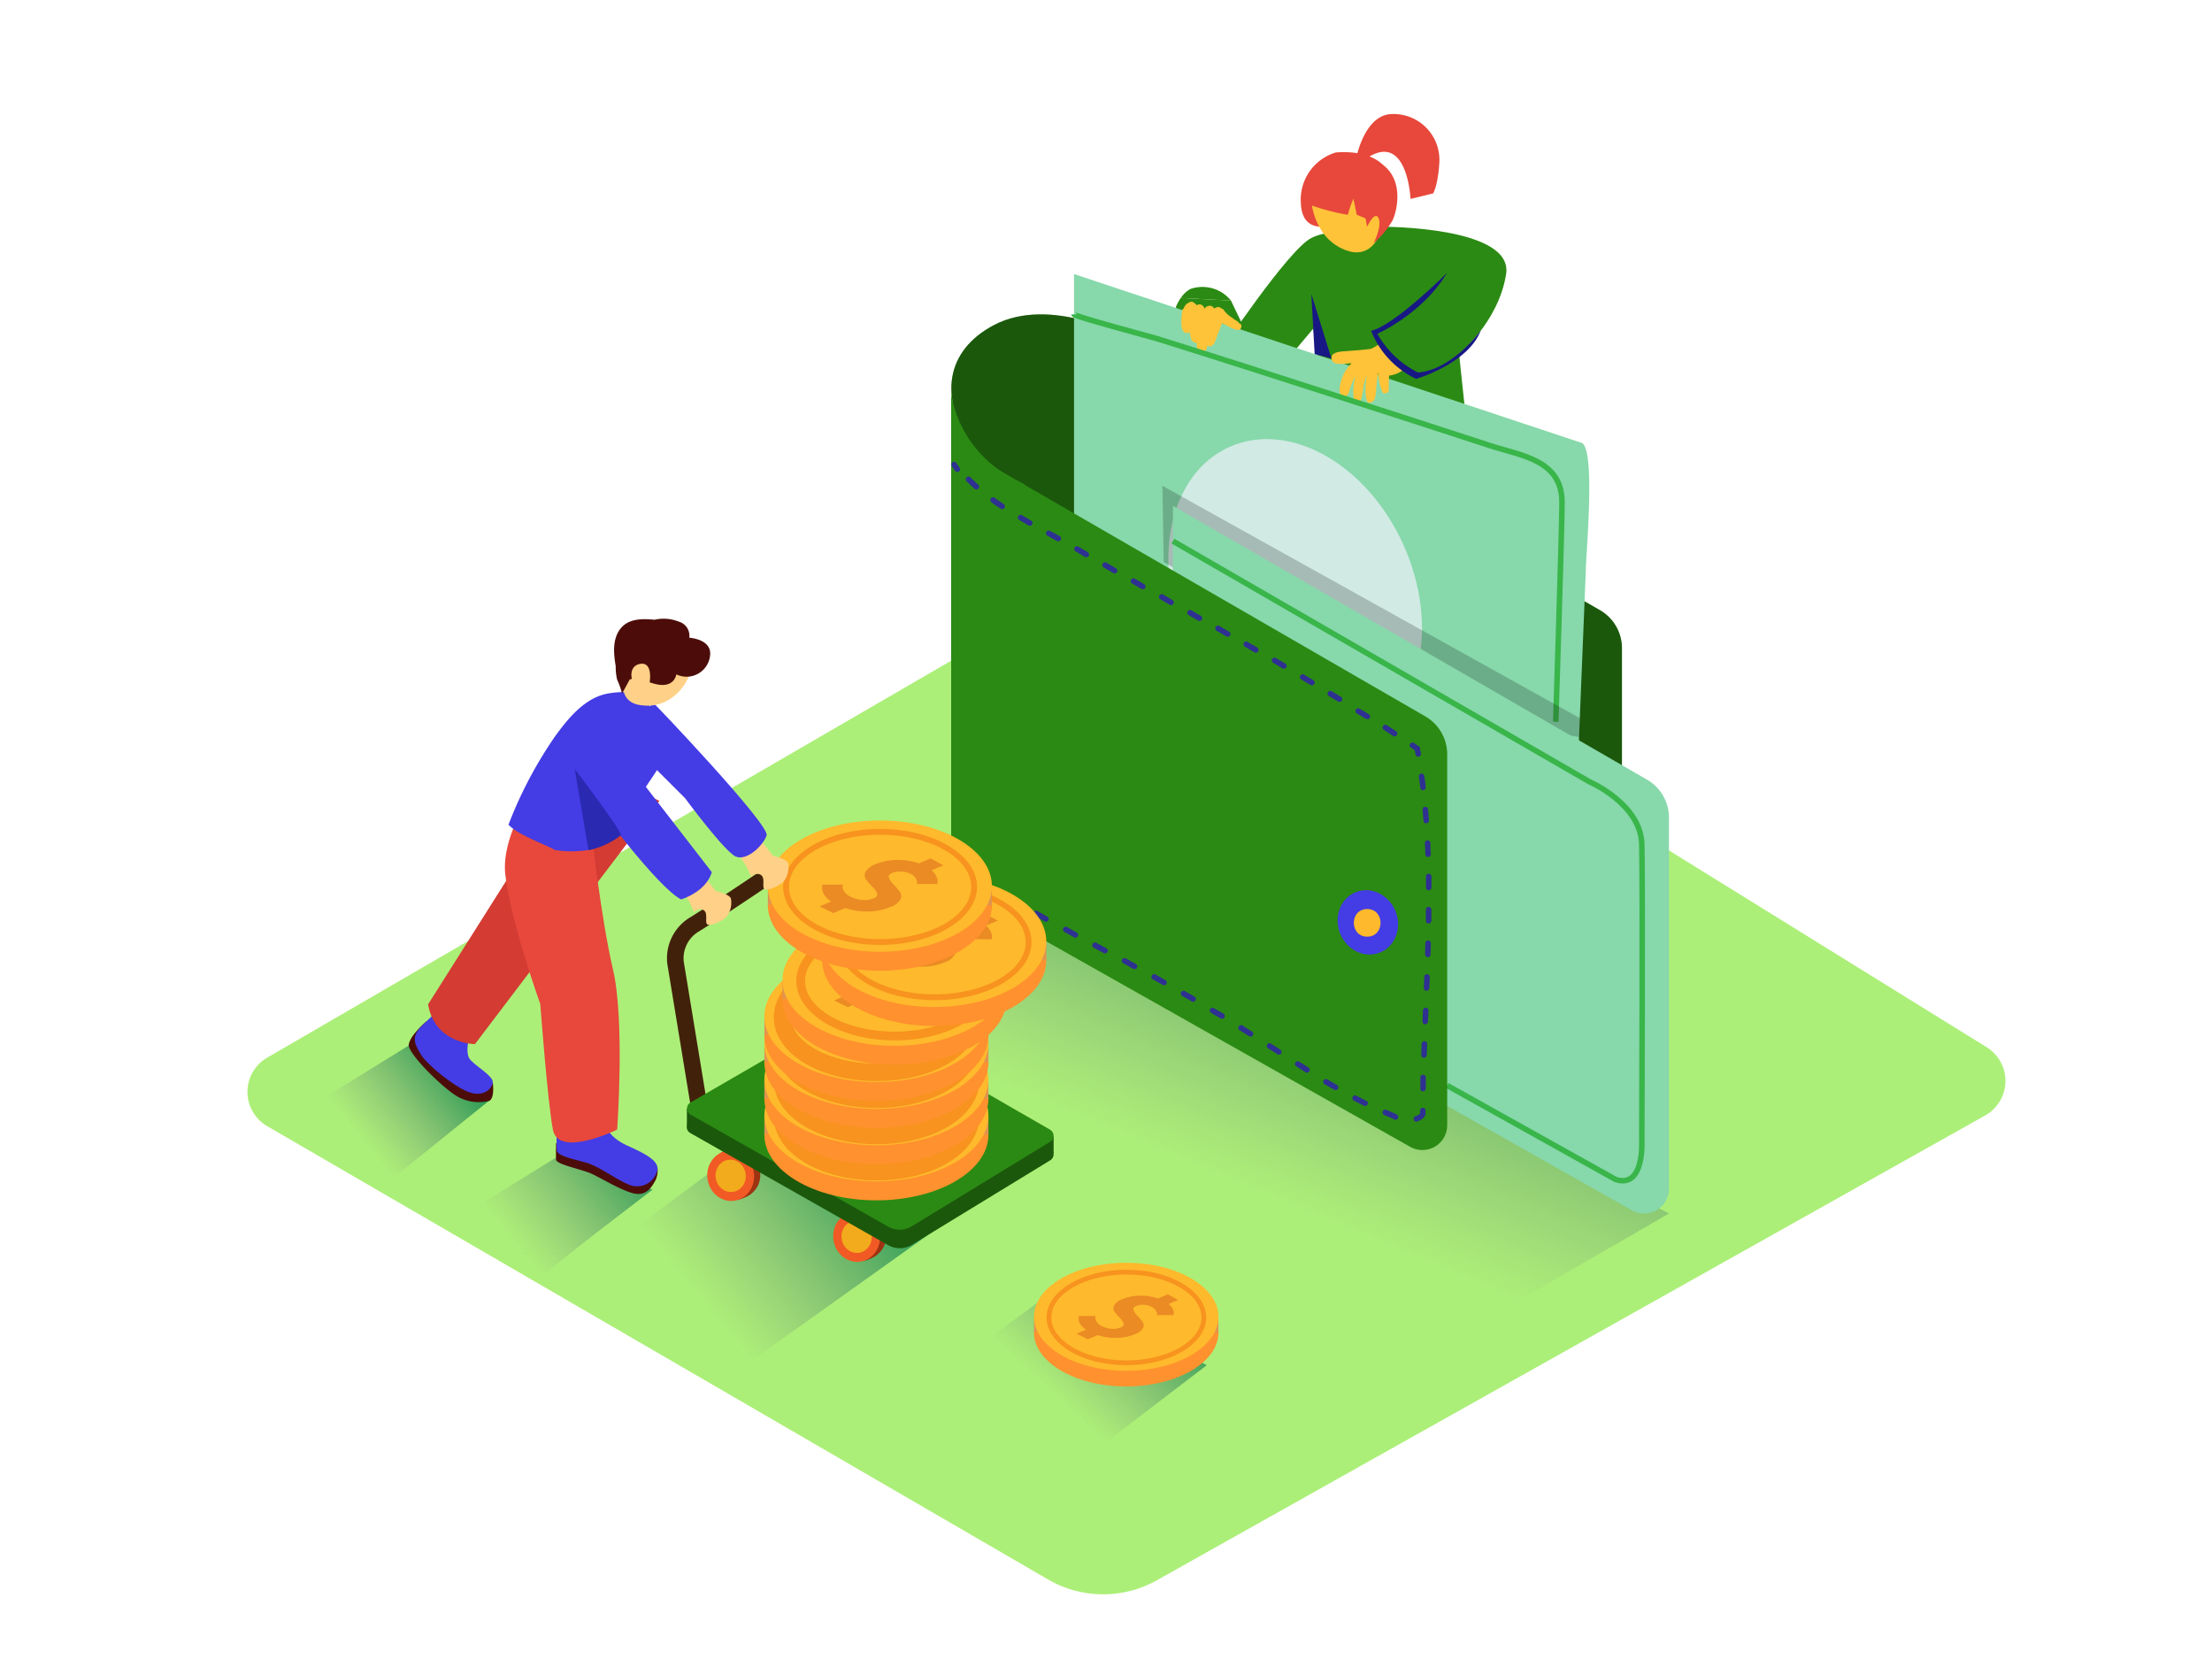 <svg id="Layer_1" data-name="Layer 1" xmlns="http://www.w3.org/2000/svg" xmlns:xlink="http://www.w3.org/1999/xlink" viewBox="0 0 400 300"><defs><linearGradient id="linear-gradient" x1="215.96" y1="211.13" x2="243.51" y2="145.55" gradientUnits="userSpaceOnUse"><stop offset="0" stop-color="gray" stop-opacity="0"/><stop offset="1" stop-color="#009245"/></linearGradient><linearGradient id="linear-gradient-2" x1="126.1" y1="234.55" x2="161.74" y2="205.36" xlink:href="#linear-gradient"/><linearGradient id="linear-gradient-3" x1="92" y1="223.78" x2="117.16" y2="203.18" xlink:href="#linear-gradient"/><linearGradient id="linear-gradient-4" x1="64.56" y1="205.19" x2="84.66" y2="188.72" xlink:href="#linear-gradient"/><linearGradient id="linear-gradient-5" x1="188.74" y1="250.68" x2="210.14" y2="227.8" xlink:href="#linear-gradient"/></defs><title>#31-40</title><path d="M209.22,285.75,359,201.7a7.16,7.16,0,0,0,.27-12.32L214.07,99.44a7.16,7.16,0,0,0-7.36-.11L48.31,191.26a7.16,7.16,0,0,0,0,12.38l141.25,82A19.84,19.84,0,0,0,209.22,285.75Z" fill="#acef78"/><path d="M252.68,247.89l49.14-28.46-123.3-62.79-42.08,31.09C142.77,191.58,246.47,243.88,252.68,247.89Z" fill="url(#linear-gradient)"/><path d="M129.42,250.71l38.48-27.46-26.29-21L99.53,233.37C105.85,237.21,123.21,246.7,129.42,250.71Z" fill="url(#linear-gradient-2)"/><path d="M118,215.13l-16.66-6.3L75,225.1c5.89,3.58,12.17,6.39,18,10C101,228,109.53,221.65,118,215.13Z" fill="url(#linear-gradient-3)"/><path d="M68.65,215,88.37,199.1,75.63,188,49.34,204.24C55.66,208.08,62.44,211,68.65,215Z" fill="url(#linear-gradient-4)"/><path d="M289.36,110.36,203.6,60.85v80.52l83,46.86a4.49,4.49,0,0,0,6.7-3.91V117.24A7.94,7.94,0,0,0,289.36,110.36Z" fill="#2b8a13"/><path d="M222.6,54.36l-9.08-.48a8.71,8.71,0,0,0-.89,1.65l1.13,3.9,12.4,2.37Z" fill="#2b8a13"/><path d="M244.54,43.22c-.62,0-3.21-2.24-7.38-.2s-16.78,21-16.78,21l8.55,5.54,8.55-10.13,2.43,16.26S249,82.64,265,74.9L263.85,64s7.11-5.73,8.5-14.41S249.94,41,249.94,41" fill="#2b8a13"/><path d="M265,74.9a63.74,63.74,0,0,1,3.26,18L241.61,80.45l-1.71-4.72" fill="#ffc339"/><path d="M289.36,110.36,203.6,60.85v80.52l83,46.86a4.49,4.49,0,0,0,6.7-3.91V117.24A7.94,7.94,0,0,0,289.36,110.36Z" opacity="0.36"/><path d="M203.6,60.85s-13.74-7.41-23.88-2.06c-8.56,4.52-10.28,13-3.6,22.49s33.3,23.37,33.3,23.37" fill="#2b8a13"/><path d="M203.6,60.85s-13.74-7.41-23.88-2.06c-8.56,4.52-10.28,13-3.6,22.49s33.3,23.37,33.3,23.37" opacity="0.36"/><path d="M286.08,80.11,194.22,49.56v80.52l83,46.86a4.49,4.49,0,0,0,6.7-3.91l2.86-70.18C286.8,100,288.53,81.53,286.08,80.11Z" fill="#87d8ab"/><path d="M241.56,27.57a8.9,8.9,0,0,0-6.32,9.2c.3,6.87,7.47,3.3,7.47,3.3l7.24.93s1.31-.27,1.79-6S247.35,27.12,241.56,27.57Z" fill="#e7483b"/><path d="M237.3,34.39c-.56,2.34.42,5.29,1.56,7.12a8.79,8.79,0,0,0,5.39,4c2.4.55,4.23-.78,5.16-2.95a10.16,10.16,0,0,0,.43-7.32,7.53,7.53,0,0,0-4.5-4.39,7.37,7.37,0,0,0-6.6,1.18A4.18,4.18,0,0,0,237.3,34.39Z" fill="#ffc339"/><path d="M236.38,36.84a36.53,36.53,0,0,0,7.36,2,18.86,18.86,0,0,1,1-2.91c.07.31.6,2.91.6,2.91l1.59.64.28,1.53s1.44-3.07,2.08-1.53-.91,4.49-.91,4.49a15.43,15.43,0,0,0,3.37-4c1.15-2.2,2.93-10.85-6.41-11.79S236.38,36.84,236.38,36.84Z" fill="#e7483b"/><path d="M245.36,28.12s1.47-7,5.92-7.47a8.29,8.29,0,0,1,9,8.69s-.15,3.72-1.11,5.63l-4.1,1s-.53-11.94-7.62-7.55" fill="#e7483b"/><path d="M249.37,62.25a10,10,0,0,1-1.46.83c-1.53.22-3.06.3-4.64.43-.73.06-2.58.11-2.5,1.28s1.53,1,2.24,1c.47,0,.95-.08,1.42-.14a7,7,0,0,0-1.54,2.21c-.36.84-1,2.7-.42,3.57s1.36,0,1.53-.67A11.25,11.25,0,0,1,245.13,68a9.51,9.51,0,0,0-.2,4.78.57.57,0,0,0,1,.13,13.91,13.91,0,0,0,.65-3.14,13.22,13.22,0,0,1,.61-2,13.48,13.48,0,0,0-.2,4.1.56.56,0,0,0,.13.3s0,.07,0,.1a.57.57,0,0,0,.71.54c.83-.22.92-1.22,1-2a32.65,32.65,0,0,1,.4-3.55,8.73,8.73,0,0,0,.75,3.62.49.49,0,0,0,.74.18.53.53,0,0,0,.41-.52c0-.54,0-1.08,0-1.62l.07-1a5.39,5.39,0,0,0,2.9-1.3A16.7,16.7,0,0,1,249.37,62.25Z" fill="#ffc339"/><path d="M215.37,52.22a3.57,3.57,0,0,0-.58.33,5.48,5.48,0,0,0-1.27,1.33l9.08.48A6.62,6.62,0,0,0,215.37,52.22Z" fill="#2b8a13"/><path d="M224.23,58.53l-.21-.11a.47.47,0,0,0-.2-.27l-.81-.52a.42.42,0,0,0-.14-.14A5.14,5.14,0,0,1,221.24,56a.48.48,0,0,0-.42-.22.62.62,0,0,0-.6-.25,1.28,1.28,0,0,0-.66.28,1,1,0,0,0-.53-.48,1.13,1.13,0,0,0-1.24.51,1,1,0,0,0-.47-.69.78.78,0,0,0-.89.06,1.66,1.66,0,0,0-.41-.37l-.07-.07a.72.72,0,0,0-.89-.09,1.71,1.71,0,0,0-1,1.09.51.51,0,0,0-.26.39c-.11.82-.69,4.52,1.09,4a.48.48,0,0,0,.24-.17c0,.13,0,.25.06.38.13.82.27,1.59,1.2,1.64,0,.79.24,1.9.94,1.84a.45.45,0,0,0,.6-.32,2.47,2.47,0,0,0,.42-1.06c.19.21.47.27.88,0a.94.94,0,0,0,.15-.15.51.51,0,0,0,.23-.3,8.61,8.61,0,0,0,.44-1.13l.93-2.43.32.1a15.35,15.35,0,0,0,1.74.9c.47.2,1.24.45,1.41-.27A.51.51,0,0,0,224.23,58.53Z" fill="#ffc339"/><path d="M194.22,56.85c0,.35,14.22,4.14,15.14,4.43,10.77,3.37,21.51,6.82,32.25,10.28q13.89,4.47,27.77,9c5.78,1.88,13.08,2.59,13.08,10.31,0,4.57-1.13,39.64-1.13,39.64" fill="none" stroke="#39b54a" stroke-miterlimit="10"/><ellipse cx="234.2" cy="107.35" rx="21.48" ry="29.07" transform="translate(-23.42 105.39) rotate(-24.19)" fill="#d1eae4"/><ellipse cx="252.68" cy="157.97" rx="20.8" ry="28.15" transform="translate(-35.95 83.83) rotate(-17.61)" fill="#d1eae4"/><polyline points="285.56 133.27 285.7 129.87 210.2 87.85 210.44 101.63 257.7 128.91" opacity="0.2"/><path d="M297.86,141,212.1,91.47V172l83,46.86a4.49,4.49,0,0,0,6.7-3.91V147.85A7.94,7.94,0,0,0,297.86,141Z" fill="#87d8ab"/><path d="M212.1,97.85l75.29,43.5s9.32,4,9.5,11.33,0,53.51,0,53.51.55,8.85-4.75,7.09l-30.47-17" fill="none" stroke="#39b54a" stroke-miterlimit="10"/><path d="M257.7,129.52,172,80v80.52l83,46.86a4.49,4.49,0,0,0,6.7-3.91V136.39A7.94,7.94,0,0,0,257.7,129.52Z" fill="#2b8a13"/><path d="M172,86.88V71s.93,11.35,13.38,16.6" fill="#2b8a13"/><path d="M173.12,85.34a.5.5,0,0,1-.4-.2q-.3-.41-.59-.83a.5.5,0,1,1,.82-.57q.28.41.57.8a.5.5,0,0,1-.4.8Z" fill="#2e3192"/><path d="M252.18,133.16a.5.5,0,0,1-.27-.08L250.27,132a.5.5,0,1,1,.54-.84l1.65,1.06a.5.5,0,0,1-.27.92ZM247.23,130A.5.5,0,0,1,247,130l-1.66-1a.5.5,0,1,1,.53-.85l1.66,1a.5.5,0,0,1-.26.92Zm-5-3.07a.5.5,0,0,1-.26-.07l-1.67-1a.5.5,0,0,1,.51-.86l1.67,1a.5.5,0,0,1-.26.93Zm-5-3a.5.5,0,0,1-.25-.07l-1.68-1a.5.5,0,0,1,.51-.86l1.68,1a.5.5,0,0,1-.25.93Zm-5.06-3a.5.5,0,0,1-.25-.07l-1.69-1a.5.5,0,1,1,.5-.87l1.69,1a.5.5,0,0,1-.25.93Zm-5.08-2.91a.5.5,0,0,1-.25-.06l-1.7-1a.5.5,0,1,1,.49-.87l1.7,1a.5.5,0,0,1-.25.94Zm-5.1-2.88a.5.5,0,0,1-.25-.06l-1.7-1a.5.5,0,1,1,.49-.87l1.71,1a.5.5,0,0,1-.25.94Zm-5.11-2.86a.5.5,0,0,1-.24-.06l-1.71-1a.5.5,0,0,1,.49-.87l1.71,1a.5.5,0,0,1-.24.94Zm-5.12-2.86a.5.5,0,0,1-.24-.06l-1.71-1a.5.5,0,0,1,.49-.87l1.7,1a.5.5,0,0,1-.24.94Zm-5.11-2.86a.5.5,0,0,1-.25-.06l-1.7-1a.5.5,0,0,1,.49-.87l1.7,1a.5.5,0,0,1-.25.94Zm-5.11-2.88a.5.5,0,0,1-.25-.06l-1.7-1a.5.5,0,0,1,.5-.87l1.7,1a.5.5,0,0,1-.25.94Zm-5.09-2.9a.5.5,0,0,1-.25-.07l-1.69-1a.5.5,0,0,1,.5-.87l1.69,1a.5.5,0,0,1-.25.93Zm-5.09-2.9a.5.5,0,0,1-.24-.06l-1.71-.94a.5.5,0,1,1,.48-.88l1.72.94a.5.5,0,0,1-.24.94Zm-5.14-2.82a.5.5,0,0,1-.25-.06l-1.7-1a.5.5,0,0,1,.5-.86l1.69,1a.5.5,0,0,1-.25.94Zm-5-3a.5.5,0,0,1-.28-.08q-.83-.54-1.62-1.12a.5.5,0,1,1,.58-.81q.78.56,1.59,1.1a.5.5,0,0,1-.28.92Zm-4.66-3.54a.5.5,0,0,1-.33-.13q-.74-.66-1.44-1.36a.5.5,0,1,1,.71-.71q.68.68,1.4,1.32a.5.5,0,0,1-.33.87Z" fill="#2e3192"/><path d="M256.46,136.84a.5.5,0,0,1-.49-.42l-.14-.77-.65-.43a.5.5,0,1,1,.55-.83l1,.67.21,1.2a.5.5,0,0,1-.41.58Z" fill="#2e3192"/><path d="M256.22,202.82a.5.5,0,0,1-.18-1c.52-.2.74-.43.75-.51v-.49a.5.5,0,0,1,1,0v.5c0,.57-.51,1.09-1.39,1.43A.5.5,0,0,1,256.22,202.82Zm-3.88-.32a.5.5,0,0,1-.3-.1l-.1-.08-1.63-.7a.5.5,0,1,1,.4-.92l1.68.72.25.17a.5.5,0,0,1-.3.9ZM246.85,200a.5.5,0,0,1-.22-.05l-1.81-.92a.5.5,0,1,1,.46-.89l1.79.91a.5.5,0,0,1-.22.95Zm10.48-2.65h0a.5.5,0,0,1-.49-.51q0-1,0-2a.5.5,0,1,1,1,0q0,1,0,2A.5.5,0,0,1,257.33,197.32Zm-15.81-.22a.49.49,0,0,1-.25-.07l-1.75-1a.5.5,0,0,1,.52-.86l1.73,1a.5.5,0,0,1-.25.93Zm-5.17-3.15a.5.5,0,0,1-.27-.08l-1.7-1.09a.5.5,0,0,1,.54-.84l1.7,1.08a.5.5,0,0,1-.27.92Zm21.14-2.69h0a.5.5,0,0,1-.48-.52l.07-2a.52.52,0,0,1,.52-.48.5.5,0,0,1,.48.52l-.07,2A.5.5,0,0,1,257.48,191.26Zm-26.24-.58a.49.49,0,0,1-.27-.08l-1.7-1.08a.5.5,0,0,1,.54-.84l1.7,1.09a.5.5,0,0,1-.27.92Zm-5.11-3.26a.5.5,0,0,1-.27-.08l-1.71-1.07a.5.5,0,1,1,.53-.85l1.71,1.08a.5.5,0,0,1-.27.92Zm31.57-2.22h0a.5.5,0,0,1-.48-.52l.08-2a.51.51,0,0,1,.52-.48.5.5,0,0,1,.48.52l-.08,2A.5.5,0,0,1,257.7,185.2Zm-36.72-1a.49.49,0,0,1-.26-.07l-1.73-1a.5.5,0,0,1,.51-.86l1.73,1a.5.5,0,0,1-.26.93Zm-5.22-3.07a.5.5,0,0,1-.25-.07l-1.75-1a.5.5,0,0,1,.49-.87l1.75,1a.5.5,0,0,1-.25.93Zm42.18-2h0a.5.5,0,0,1-.48-.52l.08-2a.49.49,0,0,1,.52-.48.5.5,0,0,1,.48.52l-.08,2A.5.5,0,0,1,257.95,179.15Zm-47.46-1a.5.5,0,0,1-.24-.06l-1.77-1a.5.5,0,1,1,.48-.88l1.77,1a.5.5,0,0,1-.24.94Zm-5.32-2.9a.5.5,0,0,1-.24-.06l-1.78-1a.5.5,0,1,1,.47-.88l1.78,1a.5.5,0,0,1-.24.94Zm53-2.19h0a.5.5,0,0,1-.48-.52l.06-2a.51.51,0,0,1,.51-.49.5.5,0,0,1,.49.51l-.06,2A.5.5,0,0,1,258.17,173.1Zm-58.35-.67a.49.49,0,0,1-.23-.06l-1.78-.95a.5.5,0,1,1,.47-.88l1.78.95a.5.5,0,0,1-.23.94Zm-5.35-2.84a.5.5,0,0,1-.24-.06l-1.78-1a.5.5,0,0,1,.47-.88l1.78,1a.5.5,0,0,1-.24.94ZM258.33,167h0a.5.5,0,0,1-.49-.51q0-1,0-2a.49.49,0,0,1,.5-.5.5.5,0,0,1,.5.5q0,1,0,2A.5.5,0,0,1,258.33,167Zm-69.19-.32a.5.5,0,0,1-.24-.06l-1.77-1a.5.5,0,1,1,.48-.88l1.77,1a.5.5,0,0,1-.24.94Zm-5.3-2.92a.5.5,0,0,1-.25-.06l-1.76-1a.5.5,0,1,1,.5-.87l1.75,1a.5.5,0,0,1-.25.94ZM258.36,161a.5.5,0,0,1-.5-.5q0-1,0-2a.5.5,0,0,1,.49-.51.54.54,0,0,1,.51.49q0,1,0,2a.5.5,0,0,1-.5.5Zm-79.78-.2a.49.49,0,0,1-.25-.07l-1.74-1a.5.5,0,0,1,.51-.86l1.73,1a.5.5,0,0,1-.25.93Zm79.66-5.86a.5.5,0,0,1-.5-.48q0-1-.08-2a.5.5,0,1,1,1,0q0,1,.08,2a.5.5,0,0,1-.48.52Zm-.33-6.05a.5.5,0,0,1-.5-.46q-.07-1-.16-2a.5.5,0,0,1,.45-.54.51.51,0,0,1,.54.45q.09,1,.16,2a.5.5,0,0,1-.46.53Zm-.58-6a.5.5,0,0,1-.5-.44q-.12-1-.25-2a.5.5,0,0,1,.43-.56.51.51,0,0,1,.56.43q.14,1,.26,2a.5.5,0,0,1-.44.56Z" fill="#2e3192"/><path d="M173.35,157.62a.5.5,0,0,1-.26-.08l-.85-.53a.5.5,0,1,1,.53-.85l.85.53a.5.5,0,0,1-.26.92Z" fill="#2e3192"/><ellipse cx="247.35" cy="166.81" rx="5.4" ry="5.88" transform="translate(-44.37 104.28) rotate(-21.9)" fill="#443ce5"/><path d="M261.67,49.35s-9.49,9.48-13.73,10.47a16.21,16.21,0,0,0,8.14,8.69s9.39-2.73,11.68-8.73c0,0-5.09,7.07-11.35,7.58a17.47,17.47,0,0,1-7.34-7S257.23,56.76,261.67,49.35Z" fill="#181884"/><polygon points="237.13 53.13 240.76 64.8 237.73 64.03 237.13 53.13" fill="#181884"/><path d="M247.23,164.38c-3.22,0-3.22,5,0,5S250.46,164.38,247.23,164.38Z" fill="#ffb92c"/><path d="M118.88,211.07a4.18,4.18,0,0,1-.35,2.37c-.57,1-1.45,2.75-3.6,2.43s-6.26-2.86-8-3.64-6.31-1.67-6.37-2.5,0-3.05,0-3.05" fill="#4c0d0a"/><path d="M109.79,204s.54,1.75,3.6,3.14,6,2.77,5.44,4.61a3.75,3.75,0,0,1-3.91,2.76c-1.92,0-6.21-3.53-9-4.29s-5.06-1.23-5.21-2.15,0-5.75,0-5.75" fill="#443ce5"/><path d="M89.11,195.76s.42,3-.73,3.34a7.92,7.92,0,0,1-5.13-.54c-2.2-.92-8.69-7.11-9.32-9.36,0,0-.44-1.29,3.13-4.47" fill="#4c0d0a"/><path d="M84.81,187.71s-.63,2.38,0,3.59,4.5,3.22,4.29,4.47-1.82,2.74-4.57,1.62-7.37-5-8.31-6.54-1.78-2.84-.73-4.41,6.57-6.07,6.57-6.07" fill="#443ce5"/><path d="M104.8,138.3l14.44,6.51-33.35,44s-7.25,0-8.48-7.19Z" fill="#d33b33"/><path d="M144.15,158.31a9.63,9.63,0,0,0-5.46-1.81c-.87,0-.87,1.33,0,1.36a8.28,8.28,0,0,1,3.85,1c.74.41,2.72,1.64,2.61,2.68-.13,1.23-2.66-.82-3.19-1.18-1.14-.77-2.26-1.58-3.36-2.41-.7-.52-1.38.65-.68,1.17,1.15.86,8.32,7.07,8.63,2.8C146.66,160.4,145.28,159.14,144.15,158.31Z" fill="#e7483b"/><path d="M107,150.75s1.68,15.3,3.85,24.57.75,28.95.75,28.95-10.64,5.23-11.62,0-2.28-22.71-2.28-22.71-5.5-15.3-6.34-23.56c-.66-6.48,4.44-14,4.44-14" fill="#e7483b"/><path d="M126.63,201.31l-4.47-27.2a7.12,7.12,0,0,1,3.52-7c4.28-2.65,15.6-10.32,15.6-10.32s5.71-1.66,6.63,2.51c.63,2.87,5.22,25.48,5.22,25.48" fill="none" stroke="#42210b" stroke-miterlimit="10" stroke-width="3"/><path d="M176.07,211.32l-14.57,8.23a.68.68,0,0,0,.68,1.17l14.57-8.23A.68.68,0,0,0,176.07,211.32Z" fill="#e7483b"/><path d="M160.63,220.46c-.36-4.31-3.76-7.63-5.8-11.21a.68.68,0,0,0-1.17.69c1.51,2.66,3.63,5,4.82,7.84.85,2,1.2,4.19,0,6.15-.83,1.38-1.85,2.23-3.55,1.9q-1.93.37-1.64-1.8-1.38-2.2,1.33-2.66c.86-.12.49-1.43-.36-1.31-5.46.75-2.86,9,2.64,7.08C159.66,226.21,160.86,223.16,160.63,220.46Z" fill="#e7483b"/><path d="M137.38,211.58a4.24,4.24,0,1,1-8.36,1.29c-.38-2.48.36-4.82,3.49-5.14A4.48,4.48,0,0,1,137.38,211.58Z" fill="#9e3312"/><path d="M133.54,216.95a6.52,6.52,0,0,0,2.27-1.09c.95-.77.24-2.75.24-2.75" fill="#9e3312"/><ellipse cx="132.13" cy="212.63" rx="4.23" ry="4.55" transform="translate(-30.84 22.6) rotate(-8.76)" fill="#f15a24"/><ellipse cx="132.13" cy="212.63" rx="2.73" ry="2.93" transform="translate(-30.84 22.6) rotate(-8.76)" fill="#f2ab1c"/><path d="M160.15,222.6a4.24,4.24,0,1,1-8.36,1.29c-.38-2.48.36-4.82,3.49-5.14A4.48,4.48,0,0,1,160.15,222.6Z" fill="#9e3312"/><path d="M156.31,228a6.52,6.52,0,0,0,2.27-1.09c.95-.77.24-2.75.24-2.75" fill="#9e3312"/><ellipse cx="154.9" cy="223.65" rx="4.23" ry="4.55" transform="translate(-32.25 26.19) rotate(-8.76)" fill="#f15a24"/><ellipse cx="154.9" cy="223.65" rx="2.73" ry="2.93" transform="translate(-32.25 26.19) rotate(-8.76)" fill="#f2ab1c"/><path d="M124.84,204.89l35.77,20.27a4.23,4.23,0,0,0,4.29-.07l25-15.27a1.27,1.27,0,0,0,0-2.18L154.67,187.3a3.27,3.27,0,0,0-3.28,0l-26.56,15.38A1.27,1.27,0,0,0,124.84,204.89Z" fill="#2b8a13"/><polygon points="124.22 203.54 124.22 200.47 126.75 202.36 124.22 203.54" fill="#2b8a13"/><polygon points="190.52 205.47 190.52 208.61 187.82 207.04 190.52 205.47" fill="#2b8a13"/><g opacity="0.36"><path d="M124.84,204.89l35.77,20.27a4.23,4.23,0,0,0,4.29-.07l25-15.27a1.27,1.27,0,0,0,0-2.18L154.67,187.3a3.27,3.27,0,0,0-3.28,0l-26.56,15.38A1.27,1.27,0,0,0,124.84,204.89Z"/><polygon points="124.22 203.54 124.22 200.47 126.75 202.36 124.22 203.54"/><polygon points="190.52 205.47 190.52 208.61 187.82 207.04 190.52 205.47"/></g><path d="M124.84,201.54l35.77,20.27a4.23,4.23,0,0,0,4.29-.07l25-15.27a1.27,1.27,0,0,0,0-2.18L154.67,184a3.27,3.27,0,0,0-3.28,0l-26.56,15.38A1.27,1.27,0,0,0,124.84,201.54Z" fill="#2b8a13"/><ellipse cx="158.48" cy="205.19" rx="20.26" ry="11.87" fill="#ff912e"/><polygon points="138.22 205.19 138.22 201.76 140.42 204.5 138.22 205.19" fill="#e0944f"/><polygon points="178.74 201.76 178.74 205.19 176.16 205.19 178.05 202.44 178.74 201.76" fill="#e0944f"/><ellipse cx="158.48" cy="201.76" rx="20.26" ry="11.87" fill="#ffb92c"/><path d="M168.75,200.18a1.58,1.58,0,0,1,.16.9l-.08.31-3.7,0a1.68,1.68,0,0,0,.07-.31,1.38,1.38,0,0,0-.22-.67,2,2,0,0,0-.89-.82,4,4,0,0,0-1.74-.46,3.75,3.75,0,0,0-1.65.25q-.78.33-.6.87a3.2,3.2,0,0,0,.79,1.16,14.08,14.08,0,0,1,1.12,1.29,1.35,1.35,0,0,1,.2,1.43,3.19,3.19,0,0,1-1.8,1.4,10.64,10.64,0,0,1-3.92.82,12.54,12.54,0,0,1-4.29-.61l-2.13.91-2.49-1.21,2.07-.89a4.67,4.67,0,0,1-1-.89,2.63,2.63,0,0,1-.49-.83,2.71,2.71,0,0,1-.13-.67,1.45,1.45,0,0,1,0-.47l.07-.18h3.7a3,3,0,0,0-.09.37,1.57,1.57,0,0,0,.3.84,2.78,2.78,0,0,0,1.23,1,5.26,5.26,0,0,0,2.15.56,4.47,4.47,0,0,0,2-.32q.77-.33.58-.87a3.2,3.2,0,0,0-.82-1.16,11.84,11.84,0,0,1-1.13-1.29,1.33,1.33,0,0,1-.16-1.43,3.45,3.45,0,0,1,1.89-1.43,10.18,10.18,0,0,1,3.76-.74,10.86,10.86,0,0,1,4,.62l2.12-.91,2.32,1.26-2.13.91A3,3,0,0,1,168.75,200.18Z" fill="#ea8b24"/><path d="M158.51,213.45c-10.42,0-18.58-5.07-18.58-11.54s8.16-11.54,18.58-11.54,18.58,5.07,18.58,11.54S168.93,213.45,158.51,213.45Zm0-19.93c-8.36,0-15.43,3.84-15.43,8.39s7.07,8.39,15.43,8.39,15.43-3.84,15.43-8.39S166.88,193.52,158.51,193.52Z" fill="#f7931e"/><ellipse cx="158.48" cy="198.65" rx="20.26" ry="11.87" fill="#ff912e"/><polygon points="138.22 198.65 138.22 195.23 140.42 197.97 138.22 198.65" fill="#e0944f"/><polygon points="178.74 195.23 178.74 198.65 176.16 198.65 178.05 195.9 178.74 195.23" fill="#e0944f"/><ellipse cx="158.48" cy="195.23" rx="20.26" ry="11.87" fill="#ffb92c"/><path d="M168.75,193.64a1.58,1.58,0,0,1,.16.9l-.08.31-3.7,0a1.68,1.68,0,0,0,.07-.31,1.38,1.38,0,0,0-.22-.67,2,2,0,0,0-.89-.82,4,4,0,0,0-1.74-.46,3.75,3.75,0,0,0-1.65.25q-.78.33-.6.87a3.2,3.2,0,0,0,.79,1.16,14.08,14.08,0,0,1,1.12,1.29,1.35,1.35,0,0,1,.2,1.43,3.19,3.19,0,0,1-1.8,1.4,10.64,10.64,0,0,1-3.92.82,12.54,12.54,0,0,1-4.29-.61l-2.13.91-2.49-1.21,2.07-.89a4.67,4.67,0,0,1-1-.89,2.63,2.63,0,0,1-.49-.83,2.71,2.71,0,0,1-.13-.67,1.45,1.45,0,0,1,0-.47l.07-.18h3.7a3,3,0,0,0-.09.37,1.57,1.57,0,0,0,.3.84,2.78,2.78,0,0,0,1.23,1,5.26,5.26,0,0,0,2.15.56,4.47,4.47,0,0,0,2-.32q.77-.33.58-.87a3.2,3.2,0,0,0-.82-1.16,11.84,11.84,0,0,1-1.13-1.29,1.33,1.33,0,0,1-.16-1.43,3.45,3.45,0,0,1,1.89-1.43,10.18,10.18,0,0,1,3.76-.74,10.86,10.86,0,0,1,4,.62l2.12-.91,2.32,1.26-2.13.91A3,3,0,0,1,168.75,193.64Z" fill="#ea8b24"/><path d="M158.51,206.91c-10.42,0-18.58-5.07-18.58-11.54s8.16-11.54,18.58-11.54,18.58,5.07,18.58,11.54S168.93,206.91,158.51,206.91Zm0-19.93c-8.36,0-15.43,3.84-15.43,8.39s7.07,8.39,15.43,8.39,15.43-3.84,15.43-8.39S166.88,187,158.51,187Z" fill="#f7931e"/><ellipse cx="158.48" cy="192.09" rx="20.26" ry="11.87" fill="#ff912e"/><polygon points="138.22 192.09 138.22 188.66 140.42 191.4 138.22 192.09" fill="#e0944f"/><polygon points="178.74 188.66 178.74 192.09 176.16 192.09 178.05 189.34 178.74 188.66" fill="#e0944f"/><ellipse cx="158.48" cy="188.66" rx="20.26" ry="11.87" fill="#ffb92c"/><path d="M168.75,187.08a1.58,1.58,0,0,1,.16.9l-.08.31-3.7,0a1.68,1.68,0,0,0,.07-.31,1.38,1.38,0,0,0-.22-.67,2,2,0,0,0-.89-.82,4,4,0,0,0-1.74-.46,3.75,3.75,0,0,0-1.65.25q-.78.33-.6.87a3.2,3.2,0,0,0,.79,1.16,14.08,14.08,0,0,1,1.12,1.29,1.35,1.35,0,0,1,.2,1.43,3.19,3.19,0,0,1-1.8,1.4,10.64,10.64,0,0,1-3.92.82,12.54,12.54,0,0,1-4.29-.61l-2.13.91-2.49-1.21,2.07-.89a4.67,4.67,0,0,1-1-.89,2.63,2.63,0,0,1-.49-.83,2.71,2.71,0,0,1-.13-.67,1.45,1.45,0,0,1,0-.47l.07-.18h3.7a3,3,0,0,0-.09.37,1.57,1.57,0,0,0,.3.84,2.78,2.78,0,0,0,1.23,1,5.26,5.26,0,0,0,2.15.56,4.47,4.47,0,0,0,2-.32q.77-.33.58-.87a3.2,3.2,0,0,0-.82-1.16,11.84,11.84,0,0,1-1.13-1.29,1.33,1.33,0,0,1-.16-1.43,3.45,3.45,0,0,1,1.89-1.43,10.18,10.18,0,0,1,3.76-.74,10.86,10.86,0,0,1,4,.62l2.12-.91L170,185l-2.13.91A3,3,0,0,1,168.75,187.08Z" fill="#ea8b24"/><path d="M158.51,200.35c-10.42,0-18.58-5.07-18.58-11.54s8.16-11.54,18.58-11.54,18.58,5.07,18.58,11.54S168.93,200.35,158.51,200.35Zm0-19.93c-8.36,0-15.43,3.84-15.43,8.39s7.07,8.39,15.43,8.39,15.43-3.84,15.43-8.39S166.88,180.42,158.51,180.42Z" fill="#f7931e"/><ellipse cx="158.48" cy="187.24" rx="20.26" ry="11.87" fill="#ff912e"/><polygon points="138.22 187.24 138.22 183.81 140.42 186.55 138.22 187.24" fill="#e0944f"/><polygon points="178.74 183.81 178.74 187.24 176.16 187.24 178.05 184.49 178.74 183.81" fill="#e0944f"/><ellipse cx="158.48" cy="183.81" rx="20.26" ry="11.87" fill="#ffb92c"/><path d="M168.75,182.22a1.58,1.58,0,0,1,.16.9l-.08.31-3.7,0a1.68,1.68,0,0,0,.07-.31,1.38,1.38,0,0,0-.22-.67,2,2,0,0,0-.89-.82,4,4,0,0,0-1.74-.46,3.75,3.75,0,0,0-1.65.25q-.78.33-.6.87a3.2,3.2,0,0,0,.79,1.16,14.08,14.08,0,0,1,1.12,1.29,1.35,1.35,0,0,1,.2,1.43,3.19,3.19,0,0,1-1.8,1.4,10.64,10.64,0,0,1-3.92.82,12.54,12.54,0,0,1-4.29-.61l-2.13.91-2.49-1.21,2.07-.89a4.67,4.67,0,0,1-1-.89,2.63,2.63,0,0,1-.49-.83,2.71,2.71,0,0,1-.13-.67,1.45,1.45,0,0,1,0-.47l.07-.18h3.7a3,3,0,0,0-.09.37,1.57,1.57,0,0,0,.3.84,2.78,2.78,0,0,0,1.23,1,5.26,5.26,0,0,0,2.15.56,4.47,4.47,0,0,0,2-.32q.77-.33.58-.87a3.2,3.2,0,0,0-.82-1.16,11.84,11.84,0,0,1-1.13-1.29,1.33,1.33,0,0,1-.16-1.43,3.45,3.45,0,0,1,1.89-1.43,10.18,10.18,0,0,1,3.76-.74,10.86,10.86,0,0,1,4,.62l2.12-.91,2.32,1.26-2.13.91A3,3,0,0,1,168.75,182.22Z" fill="#ea8b24"/><path d="M158.51,195.49c-10.42,0-18.58-5.07-18.58-11.54s8.16-11.54,18.58-11.54S177.1,177.48,177.1,184,168.93,195.49,158.51,195.49Zm0-19.93c-8.36,0-15.43,3.84-15.43,8.39s7.07,8.39,15.43,8.39,15.43-3.84,15.43-8.39S166.88,175.57,158.51,175.57Z" fill="#f7931e"/><ellipse cx="161.76" cy="180.67" rx="20.26" ry="11.87" fill="#ff912e"/><polygon points="141.51 180.67 141.51 177.25 143.71 179.99 141.51 180.67" fill="#e0944f"/><polygon points="182.02 177.25 182.02 180.67 179.45 180.67 181.34 177.92 182.02 177.25" fill="#e0944f"/><ellipse cx="161.76" cy="177.25" rx="20.26" ry="11.87" fill="#ffb92c"/><path d="M172,175.66a1.58,1.58,0,0,1,.16.9l-.08.31-3.7,0a1.68,1.68,0,0,0,.07-.31,1.38,1.38,0,0,0-.22-.67,2,2,0,0,0-.89-.82,4,4,0,0,0-1.74-.46,3.75,3.75,0,0,0-1.65.25q-.78.33-.6.87a3.2,3.2,0,0,0,.79,1.16,14.08,14.08,0,0,1,1.12,1.29,1.35,1.35,0,0,1,.2,1.43,3.19,3.19,0,0,1-1.8,1.4,10.64,10.64,0,0,1-3.92.82,12.54,12.54,0,0,1-4.29-.61l-2.13.91-2.49-1.21,2.07-.89a4.67,4.67,0,0,1-1-.89,2.63,2.63,0,0,1-.49-.83,2.71,2.71,0,0,1-.13-.67,1.45,1.45,0,0,1,0-.47l.07-.18h3.7a3,3,0,0,0-.09.37,1.57,1.57,0,0,0,.3.84,2.78,2.78,0,0,0,1.23,1,5.26,5.26,0,0,0,2.15.56,4.47,4.47,0,0,0,2-.32q.77-.33.58-.87a3.2,3.2,0,0,0-.82-1.16,11.84,11.84,0,0,1-1.13-1.29,1.33,1.33,0,0,1-.16-1.43,3.45,3.45,0,0,1,1.89-1.43,10.18,10.18,0,0,1,3.76-.74,10.86,10.86,0,0,1,4,.62l2.12-.91,2.32,1.26-2.13.91A3,3,0,0,1,172,175.66Z" fill="#ea8b24"/><path d="M161.8,188.14c-9.81,0-17.8-4.82-17.8-10.75s8-10.75,17.8-10.75,17.8,4.82,17.8,10.75S171.61,188.14,161.8,188.14Zm0-19.93c-8.94,0-16.22,4.12-16.22,9.17s7.28,9.17,16.22,9.17S178,182.45,178,177.39,170.74,168.22,161.8,168.22Z" fill="#f7931e"/><ellipse cx="168.94" cy="173.66" rx="20.26" ry="11.87" fill="#ff912e"/><polygon points="148.68 173.66 148.68 170.23 150.89 172.97 148.68 173.66" fill="#e0944f"/><polygon points="189.2 170.23 189.2 173.66 186.63 173.66 188.51 170.9 189.2 170.23" fill="#e0944f"/><ellipse cx="168.94" cy="170.23" rx="20.26" ry="11.87" fill="#ffb92c"/><path d="M179.22,168.64a1.58,1.58,0,0,1,.16.9l-.08.31-3.7,0a1.68,1.68,0,0,0,.07-.31,1.38,1.38,0,0,0-.22-.67,2,2,0,0,0-.89-.82,4,4,0,0,0-1.74-.46,3.75,3.75,0,0,0-1.65.25q-.78.33-.6.87a3.2,3.2,0,0,0,.79,1.16,14.08,14.08,0,0,1,1.12,1.29,1.35,1.35,0,0,1,.2,1.43,3.19,3.19,0,0,1-1.8,1.4,10.64,10.64,0,0,1-3.92.82,12.54,12.54,0,0,1-4.29-.61l-2.13.91-2.49-1.21,2.07-.89a4.67,4.67,0,0,1-1-.89,2.63,2.63,0,0,1-.49-.83,2.71,2.71,0,0,1-.13-.67,1.45,1.45,0,0,1,0-.47l.07-.18h3.7a3,3,0,0,0-.09.37,1.57,1.57,0,0,0,.3.84,2.78,2.78,0,0,0,1.23,1,5.26,5.26,0,0,0,2.15.56,4.47,4.47,0,0,0,2-.32q.77-.33.58-.87a3.2,3.2,0,0,0-.82-1.16,11.84,11.84,0,0,1-1.13-1.29,1.33,1.33,0,0,1-.16-1.43,3.45,3.45,0,0,1,1.89-1.43,10.18,10.18,0,0,1,3.76-.74,10.86,10.86,0,0,1,4,.62l2.12-.91,2.32,1.26-2.13.91A3,3,0,0,1,179.22,168.64Z" fill="#ea8b24"/><path d="M169,180.86c-9.67,0-17.53-4.71-17.53-10.49s7.87-10.49,17.53-10.49,17.53,4.71,17.53,10.49S178.64,180.86,169,180.86Zm0-19.93c-9.09,0-16.48,4.23-16.48,9.44s7.39,9.44,16.48,9.44,16.48-4.23,16.48-9.44S178.06,160.93,169,160.93Z" fill="#f7931e"/><ellipse cx="159.11" cy="163.67" rx="20.26" ry="11.87" fill="#ff912e"/><polygon points="138.85 163.67 138.85 160.24 141.06 162.98 138.85 163.67" fill="#e0944f"/><polygon points="179.37 160.24 179.37 163.67 176.8 163.67 178.68 160.92 179.37 160.24" fill="#e0944f"/><ellipse cx="159.11" cy="160.24" rx="20.26" ry="11.87" fill="#ffb92c"/><path d="M169.39,158.65a1.58,1.58,0,0,1,.16.9l-.08.31-3.7,0a1.68,1.68,0,0,0,.07-.31,1.38,1.38,0,0,0-.22-.67,2,2,0,0,0-.89-.82,4,4,0,0,0-1.74-.46,3.75,3.75,0,0,0-1.65.25q-.78.33-.6.87a3.2,3.2,0,0,0,.79,1.16,14.08,14.08,0,0,1,1.12,1.29,1.35,1.35,0,0,1,.2,1.43,3.19,3.19,0,0,1-1.8,1.4,10.64,10.64,0,0,1-3.92.82,12.54,12.54,0,0,1-4.29-.61l-2.13.91-2.49-1.21,2.07-.89a4.67,4.67,0,0,1-1-.89,2.63,2.63,0,0,1-.49-.83,2.71,2.71,0,0,1-.13-.67,1.45,1.45,0,0,1,0-.47l.07-.18h3.7a3,3,0,0,0-.09.37,1.57,1.57,0,0,0,.3.84,2.78,2.78,0,0,0,1.23,1,5.26,5.26,0,0,0,2.15.56,4.47,4.47,0,0,0,2-.32q.77-.33.58-.87a3.2,3.2,0,0,0-.82-1.16,11.84,11.84,0,0,1-1.13-1.29,1.33,1.33,0,0,1-.16-1.43,3.45,3.45,0,0,1,1.89-1.43,10.18,10.18,0,0,1,3.76-.74,10.86,10.86,0,0,1,4,.62l2.12-.91,2.32,1.26-2.13.91A3,3,0,0,1,169.39,158.65Z" fill="#ea8b24"/><path d="M159.15,170.87c-9.67,0-17.53-4.71-17.53-10.49s7.86-10.49,17.53-10.49,17.53,4.71,17.53,10.49S168.81,170.87,159.15,170.87Zm0-19.93c-9.09,0-16.48,4.23-16.48,9.44s7.39,9.44,16.48,9.44,16.48-4.23,16.48-9.44S168.23,150.95,159.15,150.95Z" fill="#f7931e"/><path d="M126.26,157.13l3.18,4s2.41.51,2.73,1.34a4.13,4.13,0,0,1-.88,3.41c-.73.66-2.65,1.59-3.31,1.32s.2-2.12-.79-2.64a1.29,1.29,0,0,0-1.65.4l-.93-2-2.32-3.39" fill="#ffd188"/><path d="M136.6,150.75l3.18,4s2.41.51,2.73,1.34a4.13,4.13,0,0,1-.88,3.41c-.73.66-2.65,1.59-3.31,1.32s.2-2.12-.79-2.64a1.29,1.29,0,0,0-1.65.4l-.93-2-2.32-3.39" fill="#ffd188"/><path d="M112.08,151a8.06,8.06,0,0,1,.78-1.82l.24-.13,1.08-2.3.09.17c2.82-6.73,7.37-8.82,6.51-16a45.08,45.08,0,0,0-6.23-5.72,18.29,18.29,0,0,0-4.5.19c-4.18.7-7.18,4.35-9.56,7.6a75.43,75.43,0,0,0-8.54,16.14c1.73,1.84,6.17,3.36,8.43,4.58a18.8,18.8,0,0,0,6.38-.08A24.74,24.74,0,0,0,112.08,151Z" fill="#443ce5"/><path d="M117.92,126.88c.53.4,21.37,22.34,20.71,24.2s-3.56,4.62-5.54,3.83-9.23-10.6-9.23-10.6l-9.19-9.17Z" fill="#443ce5"/><path d="M123.19,162.65c2.45-.85,4.8-2.5,5.53-4.93l-14.69-19-6.29-11.88c-1.09.85-6.67,6.88-3.38,12.95S119.33,160.81,123.19,162.65Z" fill="#443ce5"/><path d="M124.56,122.35s-2.42,6.17-8.9,5.14-1.22-12.09,3.5-12S126,119.68,124.56,122.35Z" fill="#ffd188"/><path d="M124.64,115.31a2.63,2.63,0,0,0-1.9-2.9,7.37,7.37,0,0,0-4.39-.34c-2.3-.24-4.8-.2-6.21,1.69s-1.19,4.41-.8,6.71a10,10,0,0,0,.25,2.41,15.07,15.07,0,0,1,.9,2.55l1.38-2.55s.39-.46,4.24.7,4.19-1.63,4.19-1.63a4.28,4.28,0,0,0,6.13-3.79C128.4,115.9,125.67,115.42,124.64,115.31Z" fill="#4c0d0a"/><path d="M112.25,151.07c.51-.41-8.32-12-8.32-12l2.49,14.68A14.61,14.61,0,0,0,112.25,151.07Z" fill="#2929b2"/><path d="M115.62,120.08c-2.31.55-1.46,3.8-.13,4.86a.66.66,0,0,0,1-.16.62.62,0,0,0,.77-.39C117.66,123.13,118.06,119.51,115.62,120.08Z" fill="#ffd188"/><path d="M179.37,276.61l38.85-29.74-26.35-14.45L153.14,261C159.46,264.88,173.16,272.6,179.37,276.61Z" fill="url(#linear-gradient-5)"/><ellipse cx="203.66" cy="240.94" rx="16.68" ry="9.77" fill="#ff912e"/><polygon points="186.98 240.94 186.98 238.12 188.8 240.38 186.98 240.94" fill="#e0944f"/><polygon points="220.33 238.12 220.33 240.94 218.22 240.94 219.77 238.68 220.33 238.12" fill="#e0944f"/><ellipse cx="203.66" cy="238.12" rx="16.68" ry="9.77" fill="#ffb92c"/><path d="M212.12,236.81a1.3,1.3,0,0,1,.13.74l-.07.26-3,0a1.38,1.38,0,0,0,.06-.26A1.14,1.14,0,0,0,209,237a1.67,1.67,0,0,0-.74-.68,3.33,3.33,0,0,0-1.43-.37,3.08,3.08,0,0,0-1.36.21q-.64.27-.49.72a2.64,2.64,0,0,0,.65,1,11.59,11.59,0,0,1,.92,1.06,1.11,1.11,0,0,1,.17,1.17,2.62,2.62,0,0,1-1.48,1.15,8.76,8.76,0,0,1-3.23.67,10.32,10.32,0,0,1-3.53-.5l-1.75.75-2.05-1,1.7-.73a3.84,3.84,0,0,1-.82-.73,2.17,2.17,0,0,1-.4-.68,2.23,2.23,0,0,1-.1-.55,1.19,1.19,0,0,1,0-.38l.06-.14h3a2.43,2.43,0,0,0-.07.31,1.3,1.3,0,0,0,.25.69,2.28,2.28,0,0,0,1,.86,4.33,4.33,0,0,0,1.77.46,3.68,3.68,0,0,0,1.63-.26q.63-.27.48-.71a2.63,2.63,0,0,0-.67-1,9.75,9.75,0,0,1-.93-1.06,1.09,1.09,0,0,1-.13-1.18,2.84,2.84,0,0,1,1.55-1.17,8.38,8.38,0,0,1,3.1-.61,8.94,8.94,0,0,1,3.3.51l1.75-.75,1.91,1-1.75.75A2.49,2.49,0,0,1,212.12,236.81Z" fill="#ea8b24"/><path d="M203.69,246.87c-8,0-14.43-3.87-14.43-8.63s6.47-8.63,14.43-8.63,14.43,3.87,14.43,8.63S211.65,246.87,203.69,246.87Zm0-16.4c-7.48,0-13.57,3.48-13.57,7.77s6.09,7.77,13.57,7.77,13.57-3.48,13.57-7.77S211.17,230.47,203.69,230.47Z" fill="#f7931e"/></svg>
